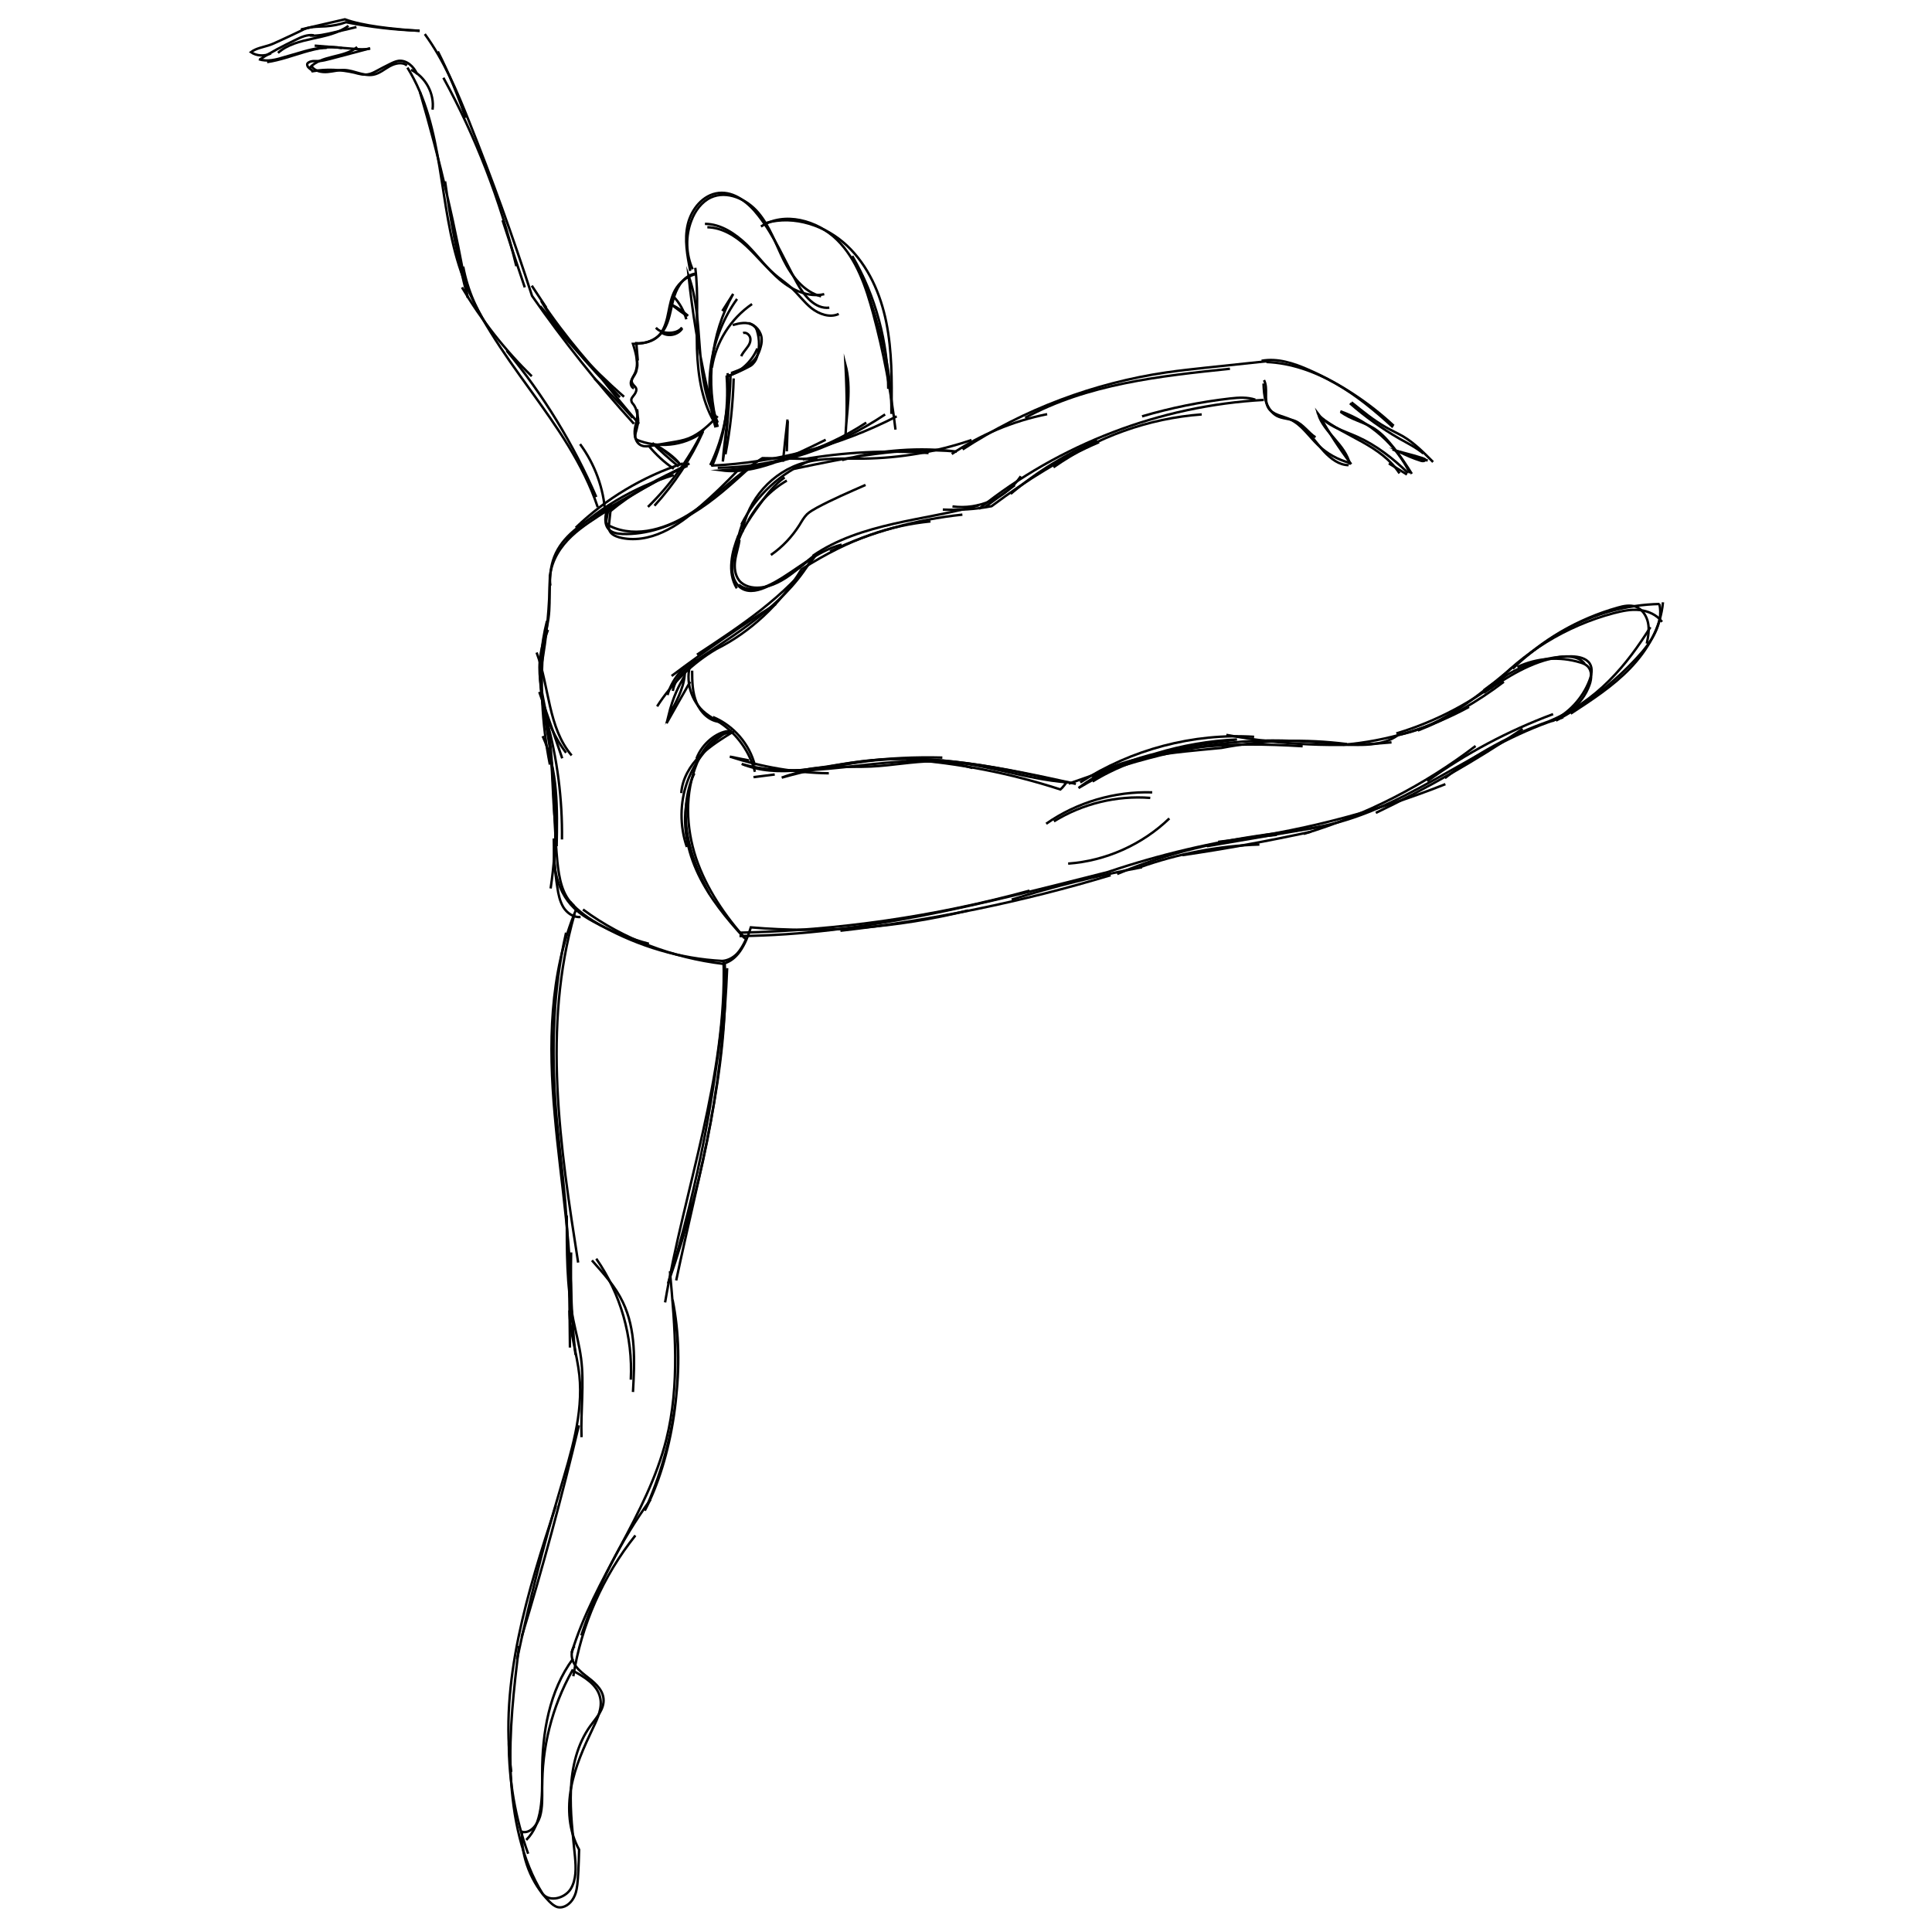 <?xml version="1.0" encoding="utf-8"?>
<!-- Generator: Adobe Adobe Illustrator 24.2.0, SVG Export Plug-In . SVG Version: 6.00 Build 0)  -->
<svg version="1.1" id="Layer_2" xmlns="http://www.w3.org/2000/svg" xmlns:xlink="http://www.w3.org/1999/xlink" x="0px" y="0px"
	 width="800px" height="800px" viewBox="0 0 800 800" style="enable-background:new 0 0 800 800;" xml:space="preserve">
<style type="text/css">
	.st0{fill:none;stroke:#000000;stroke-miterlimit:10;}
</style>
<path class="st0" d="M288,113.3c-4.4,0.6-7.3,4.9-8.7,9.1s-1.7,8.8-3.6,12.7c-1.9,4-6.2,7.4-12.2,7c0.2,2.4,0.4,4.8,0.6,7.2"/>
<path class="st0" d="M296.9,176.6c-6.2-9.3-7.9-20.9-8.3-32.1c-0.3-11.2,0.7-22.4-0.7-33.6"/>
<path class="st0" d="M273.8,137.6c2.6,2,6.9,1.2,8.7-1.6"/>
<path class="st0" d="M263.4,182c8.8,3.7,19.5,2.8,27.3-2.9c-5.7,11.4-13.3,21.9-22.4,30.8"/>
<path class="st0" d="M294.1,192.6c5.7-11.7,8.3-25.1,7.2-38.1"/>
<path class="st0" d="M294.5,192.8c26.7-1.2,53.1-8.2,76.8-20.4"/>
<path class="st0" d="M296.3,177c-5.4-17.8-2-38.1,8.9-53.2"/>
<path class="st0" d="M286.8,111.5c-2.8-6.3-3-13.8-0.5-20.2c1.5-4,4.2-7.7,8-9.5c6.7-3.1,14.9,0.6,19.7,6.3
	c4.8,5.7,7.2,12.9,10.5,19.6c3.3,6.6,8.3,13.2,15.5,15"/>
<path class="st0" d="M291.9,92.7c6.6,0,12.6,4.1,17.4,8.7c4.7,4.7,8.6,10.2,13.7,14.5c5.1,4.3,11.8,7.4,18.3,5.9"/>
<path class="st0" d="M317.3,92.3c11.6-3.3,24.6,1.1,33.4,9.4c8.8,8.3,13.9,19.9,16.3,31.8c2.4,11.9,2.3,24.1,2.2,36.1"/>
<path class="st0" d="M263.7,148.2c0.1,1.4,0.4,2.7,0.1,4c-0.1,0.3-0.2,0.7-0.2,1c-0.1,0.6-0.3,1.1-0.6,1.6c-0.4,0.8-1,1.5-1.3,2.3
	c-0.3,0.9,0,1.6,0.6,2.3c0.5,0.6,1.1,0.9,1.2,1.9c0,1-0.7,2-1.3,2.7c-0.4,0.5-0.7,0.9-0.8,1.5c0,0.6,0.2,1.2,0.6,1.6
	c1,1.1,1.5,2.5,1.8,4c0.3,1.4,0.7,3,0.3,4.5c-0.2,0.7-0.3,1.5-0.5,2.2c-0.1,0.5-0.3,1-0.4,1.5c-0.1,0.8-0.5,2.4,0.6,2.8"/>
<path class="st0" d="M307.4,220.3c2.1-13.4,12.5-25.1,25.6-28.7c7.9-2.2,16.3-1.6,24.6-1.7c15.2-0.2,30.3-2.8,44.7-7.7"/>
<path class="st0" d="M398.6,186.1c25.4-16.6,54.4-27.5,84.4-31.9c5.6-0.8,11.2-1.4,16.8-2c8.5-0.9,17-1.8,25.5-2.7"/>
<path class="st0" d="M405.4,210.7c33.4-26.8,75.2-42.8,117.9-45.1"/>
<path class="st0" d="M336.5,230.2c9.9-6.9,21.7-10.6,33.5-13.3c11.8-2.7,23.8-4.4,35.4-7.7"/>
<path class="st0" d="M394.4,209.7c10.8,1.5,22.2-3.5,28.3-12.5"/>
<path class="st0" d="M418.5,204.5c10.8-9.1,22.9-16.5,35.8-22.1"/>
<path class="st0" d="M436.2,193.5c18-12.6,39.4-20.3,61.4-21.9"/>
<path class="st0" d="M424.5,173c25.7-14,55.7-17.3,84.8-20.3"/>
<path class="st0" d="M523.2,158.8c0.1,2.5,0.2,5.1,1,7.5c0.8,2.4,2.3,4.7,4.5,5.9c2.3,1.2,5.1,1.1,7.5,2.1c3.4,1.4,5.5,4.8,8.5,6.8"
	/>
<path class="st0" d="M540.3,178.2c3.1,2.4,5.3,5.9,8,8.8s6.2,5.6,10.1,5.6"/>
<path class="st0" d="M559.5,192.2c-5-6.6-9.5-13.6-12.9-19.6c5.4,4.2,11.6,7.1,17.5,10.4c5.9,3.3,11.7,7.3,15.4,13"/>
<path class="st0" d="M555,170.3c12.4,4.4,23,13.8,28.8,25.6"/>
<path class="st0" d="M575.1,191.9c2.5,1.5,5,3,7.5,4.6"/>
<path class="st0" d="M579.1,186.9c3,1.6,6.1,2.9,9.3,3.9c0.6,0.2,1.6,0.2,1.8-0.4C590.2,190.1,590.1,189.8,579.1,186.9z"/>
<path class="st0" d="M559,167c6.3,5.5,13.1,10.4,20.4,14.6c3.4,1.9,7,3.7,10,6.2"/>
<path class="st0" d="M522.4,149.4c6.6-1.2,13.3,1,19.4,3.7c13,5.7,25,13.6,35.3,23.2"/>
<path class="st0" d="M519.8,165.5c-3.3-1.1-6.9-0.9-10.4-0.5c-12.3,1.4-24.6,3.9-36.5,7.4"/>
<path class="st0" d="M279,196.7c-16.8,5.1-32.4,14.4-44.8,26.9"/>
<path class="st0" d="M282.8,191.9c-16.6,5.4-31.9,14.6-44.4,26.6"/>
<path class="st0" d="M455.1,183.1c-15.3,6.5-29.6,15.4-44.5,26.5c-6.6,1.3-13.4,1.7-20.2,1.4"/>
<path class="st0" d="M420.2,200.9c-4,3-8.1,5.9-12.1,8.9"/>
<path class="st0" d="M398.5,213.1c-19,2-37.6,7.1-54.8,15.2"/>
<path class="st0" d="M385.3,215.9c-16.6,1.7-32.9,6.8-53.4,19.8c-8.6,14.4-21.5,26.2-35.2,33c-9.9,5.8-18.4,14.1-24.6,23.8"/>
<path class="st0" d="M276.7,296.7c3.1-5.6,6.2-11.2,6.8-16.9C281.2,283.9,278.8,288,276.7,296.7z"/>
<path class="st0" d="M285.8,282.3c-3.3,5.7-6.6,11.5-9.8,17.2"/>
<path class="st0" d="M223.3,286.5c3.2,9.2,6.4,18.3,9.5,27.5"/>
<path class="st0" d="M222.2,270.2c5.3,14.2,4.7,31.1,14.5,42.6"/>
<path class="st0" d="M229.3,347.2c0,6.8,0.4,13.6,1.5,20.3c0.4,2.8,1,5.7,2.5,8.2c1.5,2.4,4.2,4.3,7.1,4"/>
<path class="st0" d="M304.2,302.6c-5,3.1-10.1,6.2-14.3,10.3c-4.2,4.2-7.4,9.6-7.8,15.5"/>
<path class="st0" d="M312,321.8c2.9-0.4,5.9-0.7,8.8-1.1"/>
<path class="st0" d="M359.4,315c-13.7,2.1-27.4,3.8-35.7,7c21.6-6.1,44.1-8.9,66.5-8.3"/>
<path class="st0" d="M452.4,323.6c25.4-15.8,57.2-16.4,87-14.6"/>
<path class="st0" d="M250.6,212.5c-0.6-10.3-4.3-20.3-10.4-28.6"/>
<path class="st0" d="M246.9,205.8c-9.4-21.8-21.9-42.3-37.1-60.6"/>
<path class="st0" d="M220.2,155.8c-11.2-10.9-20.9-23.3-28.9-36.8"/>
<path class="st0" d="M203.4,137.3c-5.8-7.9-9.8-17.2-11.6-26.9"/>
<path class="st0" d="M184.3,75.1c2.2,15.6,4.9,31.1,9.4,48.2c-4.9-28.7-11.6-57.2-19.8-85.2"/>
<path class="st0" d="M217.3,119c-3.1-9.3-6.2-18.5-9.2-27.8"/>
<path class="st0" d="M213.8,110.2c-6.6-27.2-16.8-53.5-30.2-78"/>
<path class="st0" d="M220.2,118.3c2,3,4,6.1,6,9.1"/>
<path class="st0" d="M256.7,164.5c-13.6-13.3-25.9-28.1-32.6-39.9C233.9,139.4,245.7,152.9,256.7,164.5z"/>
<path class="st0" d="M258.4,164.3c-14.1-12.3-26.8-26.3-34.7-37.5c2.6,3.1,5.2,6.1,7.8,9.2"/>
<path class="st0" d="M246.1,156.7c5.5,5.2,10.9,10.6,15.9,16.3"/>
<path class="st0" d="M281,193.2c-3.7-3.1-7.3-6.2-10.9-9.8"/>
<path class="st0" d="M247.1,154.1c5.6,7.3,11.5,14.5,17.5,21.4"/>
<path class="st0" d="M281.5,192.1c-2.7-2.4-5.4-4.8-9.5-7.6C275.5,186.7,278.9,188.9,281.5,192.1z"/>
<path class="st0" d="M288,113.5c-3.6,1-6.7,3.4-8.5,6.7c-1.5,2.8-2.1,5.9-2.7,9c-0.6,3.1-1.4,6.3-3.2,8.8c-1.9,2.6-5.1,4.3-11.5,4.4
	c1.3,4.1,2.6,8.6,0.7,12.4c-0.5,1-1.2,2-1.5,3.1c-0.3,1.1,0.1,2.5,1.2,2.9"/>
<path class="st0" d="M282.4,135.6c-1.2,1.7-3.4,2.2-5.4,2.2c-2,0-4.1-0.6-5.4-2.1"/>
<path class="st0" d="M278,126.1c2.4,1.2,4.6,2.7,6.6,4.4C284.5,130.8,284.4,131,278,126.1z"/>
<path class="st0" d="M278.9,122.8c2.5,2.6,4.3,5.9,5.3,9.4"/>
<path class="st0" d="M263.8,169.5c0.6,2.6-0.5,5.3-0.9,8c-0.4,2.7,0.2,6,2.8,7c1.3,0.5,2.7,0.3,4,0.1c2.8-0.5,5.5-0.9,8.3-1.4
	c2.4-0.4,4.9-0.8,7.2-1.7c4.7-1.9,8.5-5.6,12-9.2"/>
<path class="st0" d="M129.1,27.6c1.4,1.9,4.1,2.4,6.5,2.2s4.7-0.9,7.1-0.8c4.1,0.2,8,2.7,12,1.9c2.5-0.5,4.5-2.3,6.7-3.5
	c2.2-1.2,5.2-1.9,7.1-0.3"/>
<path class="st0" d="M179.1,45.4c0.9-6.6-2.9-13.6-8.9-16.5"/>
<path class="st0" d="M128.2,28.1c4.9-5.4,14.1-4,19.7-8.6"/>
<path class="st0" d="M110.6,25.7c10.5-1.5,20.6-7.7,31-5.8"/>
<path class="st0" d="M144.3,10.7c-8.5,6.2-21.3,4.2-29.2,11.2"/>
<path class="st0" d="M173.8,12.8C162,12,150.2,10.7,142.8,8c-6.1,1.4-12.2,2.8-18.2,4.2"/>
<path class="st0" d="M192.8,48.8c-3.2-9.4-7-18.6-11.5-27.5"/>
<path class="st0" d="M358.4,200.8c-6.8,3-13.6,5.9-20.1,9.4c-1.4,0.8-2.9,1.6-4.1,2.7c-1.3,1.3-2.2,2.9-3.1,4.4
	c-3.1,4.9-7.1,9.2-11.9,12.5"/>
<path class="st0" d="M306.2,223.6c-0.4,2.9-1.4,5.6-1.8,8.5c-0.4,2.9-0.1,6,1.7,8.3c2,2.4,5.4,3.2,8.6,2.9c5-0.4,9.6-3,13.6-6.1
	c4-3,7.7-6.6,12-9.2"/>
<path class="st0" d="M523.4,157.4c1.8,3.5-0.2,8.1,1.8,11.5c1.8,2.9,5.8,3.3,8.9,4.7c4.9,2.2,7.9,7.1,11.8,10.8
	c3.6,3.5,8.2,6,13.1,7.3"/>
<path class="st0" d="M559,192.4c-1.8-8.3-10.8-13.2-13.2-21c3.8,5.1,10.5,6.9,16.3,9.5c7.8,3.5,14.7,8.9,20.9,14.9"/>
<path class="st0" d="M555.1,170.5c4.2,3.2,9.6,4.2,14,7c3.2,2.1,5.7,5,8.1,8c2.7,3.4,5.1,7,7.4,10.7"/>
<path class="st0" d="M576.6,186.1c4.8,1.9,9.6,3.4,14.6,4.6"/>
<path class="st0" d="M559.6,166.6c4.6,3.7,9.2,7.5,14.4,10.4c2.3,1.3,4.7,2.4,7,3.7c4.7,2.8,8.5,6.7,12.4,10.6"/>
<path class="st0" d="M524.4,149.9c10,0.4,19.7,3.8,28.5,8.8c8.7,4.9,16.5,11.4,23.9,18.2"/>
<path class="st0" d="M336.8,230.2c-10,18.3-28.5,30-45.8,41.5c-5.4,3.6-11.3,8-12.4,14.4"/>
<path class="st0" d="M286,274.6c-2.4,7.3,0.1,15.9,6.1,20.7c1.9,1.5,4,2.7,6.1,4c7.1,4.7,12.3,12.1,14.4,20.3"/>
<path class="st0" d="M302.6,303.4c-6.6,0.3-11.5,6.4-14,12.6c-5.1,12.4-4.6,26.6-0.4,39.3c4.3,12.7,12,24,20.9,33.9"/>
<path class="st0" d="M283.3,193.3c-11.7,5.9-23.1,12.2-34.4,18.8c-7.9,4.6-16.1,10-19.4,18.5c-3.1,8-1.2,17-2.4,25.5
	c-0.8,5.9-3.1,11.6-3.6,17.6c-0.6,7.1,1.2,14.1,2.5,21.1c3.8,20.4,2.8,41.4,4.8,62.1c0.7,6.6,1.9,13.8,6.9,18.2"/>
<path class="st0" d="M252.3,209.2c-0.4,1.9-0.8,3.7-1.1,5.6c-0.1,0.7-0.3,1.4,0.1,2c0.3,0.5,0.9,0.9,1.4,1.1c11,5.2,24.2,0.8,34.3-6
	c10.1-6.8,18.5-15.9,28.7-22.2c7.6,0.1,15.2,0.2,22.8,0.5"/>
<path class="st0" d="M247.5,210c-11.9-35.8-44.2-61.8-56.6-97.5c-9.6-27.7-6.7-59.6-22.2-84.5"/>
<path class="st0" d="M279,194.1c-3.9-2.6-7.4-5.9-10.4-9.5"/>
<path class="st0" d="M262.5,175.5c-15.1-16.7-29.2-34.3-42.2-53c-7.9-24.4-16.6-48.5-26.1-72.3c-5-12.5-10.3-25.1-18.3-36.1"/>
<path class="st0" d="M172.7,30.7c-1.3-3.1-4.3-5.9-7.7-5.5c-1.3,0.2-2.5,0.8-3.7,1.4c-1.8,0.9-3.6,1.8-5.4,2.8
	c-1.1,0.6-2.3,1.2-3.6,1.4c-1.8,0.3-3.7-0.2-5.5-0.7c-5.7-1.3-11.6-1.6-17.4-0.6c-0.3-0.6-1-0.9-1.5-1.4c-0.5-0.4-0.9-1.2-0.6-1.8
	c0.1-0.2,0.4-0.4,0.6-0.5c1.2-0.7,2.7-0.5,4.1-0.5c1.6-0.1,3.1-0.5,4.7-0.9c5.5-1.5,11.1-2.9,16.6-4.4"/>
<path class="st0" d="M107.2,24.5c3.4,1.2,7.2,0.2,10.7-0.9c1.7-0.5,3.4-1,5.2-1.5c4-1.2,8.1-2.4,12.2-2.3"/>
<path class="st0" d="M130.3,18.9c5.3,0.4,10.7,0.9,16,1.3c2.3,0.2,4.6,0.4,6.9-0.1"/>
<path class="st0" d="M107.8,24.5c4.5-3,9.5-5.5,14.4-7.9c2.4-1.2,5-2.4,7.7-2"/>
<path class="st0" d="M128.3,14.7c3.2,0.3,6.5-0.5,9.6-1.2c3.2-0.8,6.5-1.5,9.7-2.3"/>
<path class="st0" d="M112.2,22.1c-2.7,1.3-6,1.1-8.3-0.5c2.1-1.6,4.8-2,7.3-2.8c1.3-0.4,2.6-1,3.9-1.6c3.4-1.6,6.8-3.1,9.6-4.5
	c3-1.8,6.7-1.6,10.2-1.8c2.8-0.2,5.6-0.7,8.4-1.7c10,2,20.2,3.2,30.4,3.5"/>
<path class="st0" d="M236,373.3c3.6,4.3,8.3,7.4,13.2,10.1c15.4,8.5,32.6,13.6,49.8,14.5c2.3-0.1,4.5-1.3,6.1-2.9
	c1.6-1.7,2.7-3.7,3.7-5.8"/>
<path class="st0" d="M238.6,376.5c-11.2,26.6-11.5,56.4-8.9,85.1c2.5,28.7,7.7,57.3,6.7,86.1"/>
<path class="st0" d="M235.8,542.6c0.1,9.1,3.1,17.8,4.1,26.8c1.7,16.2-3.5,32.3-8.1,47.9c-6.9,23-12.7,46.3-17.7,69.8"/>
<path class="st0" d="M299.6,397.6c1.5,48-16.2,94.3-24.2,141.7"/>
<path class="st0" d="M277.4,526.4c2.1,23.3,4.2,47-1.5,69.7c-7.9,31.3-29.8,57.4-39.2,88.3"/>
<path class="st0" d="M214.9,681.6c-2.1,17.6-4.2,35.4-3.4,53.1s4.6,35.7,13.2,49.5c2.9,3.5,9.1,1.9,11.6-2c2.4-3.9,2.2-8.8,1.8-13.3
	c-0.9-9.3-2.1-18.6-1.7-27.9c0.4-9.3,2.6-18.8,8.1-26.4c2.5-3.4,5.8-6.9,5.4-11.2c-0.4-4.2-4.2-7.1-7.6-9.7
	c-1.9-1.5-3.7-3.1-4.8-5.3s-1.1-5,0.4-6.8"/>
<path class="st0" d="M237.3,686.8c-9.9,13.4-12.8,30.7-12.8,47.3c0,9.8,0.3,20.9-6.6,27.8"/>
<path class="st0" d="M307.1,316.3c15.1,6.2,32.2,1.2,48.4-0.9c30.1-3.9,60.4,2.7,90,9.2"/>
<path class="st0" d="M306.2,387.6c51.3-0.5,101.5-13.6,152.5-26.5c21.3-7.2,43.3-12.4,65.6-15.5c8.9-1.2,17.9-2.2,26.7-4.3
	c34.4-8.3,62.3-34.1,96.3-44.3"/>
<path class="st0" d="M442.5,324.5c24.8-8.9,50.5-16.5,76.8-17.7c10.2-0.5,20.4,0.1,30.5,0.9c10.7,0.9,22.1,2,29.2-3.4
	c13.5-2.5,25.4-10.4,36.2-18.9c10.8-8.5,20.9-18,33-24.7c11.9-6.6,25.4-10.3,39-10.6"/>
<path class="st0" d="M644.3,298.4c12.5-6.8,23.9-15.6,33.6-26.1c5.7-6.1,11.1-14.1,9.2-22.2"/>
<path class="st0" d="M614.3,285.9c10.6-8.1,23.3-14.4,36.6-14.1c2.8,0.1,5.9,0.7,7.4,3c1.3,2.1,0.7,4.8-0.2,7.1
	c-2.8,7.2-8.4,13.3-15.4,16.7"/>
<path class="st0" d="M245.1,521.9c4.8,5.4,9.7,10.8,12.8,17.3c5.5,11.4,4.9,24.6,4.2,37.2"/>
<path class="st0" d="M433.2,341.1c12.7-8.9,28.4-13.5,43.9-13"/>
<path class="st0" d="M442.3,357.6c15.6-1.1,30.7-7.9,41.9-18.7"/>
<path class="st0" d="M335.6,190.7c-12.3,5-22.7,14.6-28.6,26.5"/>
<path class="st0" d="M305.8,221.6c-1.4,3.6-2.6,7.2-2.9,11c-0.4,3.8,0.2,7.8,2.2,11"/>
<path class="st0" d="M307.6,216.2c-1.6,4.6-2.9,9.4-3.8,14.2c-0.4,2.4-0.8,4.9-0.4,7.3c0.4,2.4,1.7,4.8,3.8,6
	c3.2,1.9,7.3,0.7,10.7-0.9c6.8-3,13-7.2,18.5-12.2"/>
<path class="st0" d="M304.5,229.9c0.6-7.8,5.4-14.6,10-20.9c3-4.2,6.2-8.4,10.4-11.3"/>
<path class="st0" d="M309.9,215.5c3.7-6.8,9.2-12.6,15.9-16.5"/>
<path class="st0" d="M305.9,242.1c2,1.7,4.8,2.1,7.4,1.8s5-1.5,7.3-2.7c9.4-5.2,17.5-13,27.9-15.7"/>
<path class="st0" d="M338.1,229.6c-12.9,17.4-31.4,29.6-49.5,41.5"/>
<path class="st0" d="M321.3,250.1c-14.8,9.3-29.2,19.3-43.2,29.8"/>
<path class="st0" d="M288.3,272.8c-5.7,3.2-10.1,8.7-11.9,15"/>
<path class="st0" d="M286.6,277.7c0,4.5,0.1,9.1,1.8,13.2c1.7,4.1,5.4,7.8,9.8,8"/>
<path class="st0" d="M295.2,296.9c8.5,3.5,15.2,11.2,17.4,20.1"/>
<path class="st0" d="M288.4,314.1c2.3-6.2,8.3-10.9,13.2-11.4c-7.8,4.8-13.9,12.4-17,21c-3.1,8.6-3.2,18.3-0.2,27"/>
<path class="st0" d="M287.5,320.2c-3.7,7.9-4.3,17-2.8,25.6c1.5,8.6,5,16.8,9.1,24.4"/>
<path class="st0" d="M284.7,330.4c-2.5,10.6-0.2,21.9,4.5,31.7c4.7,9.8,11.7,18.3,19,26.3"/>
<path class="st0" d="M226.5,257.1c-2.6,10.2-3.3,20.8-2.2,31.2c0.8,7.6,2.6,15.1,3.5,22.6c1.4,11.6,0.9,23.3,2.7,34.4
	c-2.5,10.7-0.7,23.1,7.3,30.8c2.3,2.2,5.1,4,7.9,5.5c7.2,4,15,7.1,23,9.2"/>
<path class="st0" d="M241.4,376.6c16.9,12.5,37.4,20,57.9,22.5c4.6-1.2,8.5-5,11.6-15.1c30.1,2.6,60.7,0.2,90-7"/>
<path class="st0" d="M306.4,386.2c40.5-0.9,80.8-6.7,119.9-17.4"/>
<path class="st0" d="M348,385.4c37.9-4.3,75.4-12,111.9-23"/>
<path class="st0" d="M418.9,372.5c17.7-5.5,35.8-10,54-13.4"/>
<path class="st0" d="M462.6,361.9c21-8.8,43.4-14.2,66.1-16.2"/>
<path class="st0" d="M504.4,348.6c32.2-3.8,63.9-11.9,94.1-23.9"/>
<path class="st0" d="M539.8,345.3c25.6-7.7,49.9-20.1,71.2-36.4"/>
<path class="st0" d="M569.7,336.6c21.1-10.1,41.4-21.7,60.8-34.8"/>
<path class="st0" d="M591,323.5c16-11.6,33.6-20.9,52.1-27.8"/>
<path class="st0" d="M556,308.4c18.3-1.5,36.2-6.9,52.3-15.7"/>
<path class="st0" d="M578.2,303.7c16.7-5,32.5-13.4,46-24.5"/>
<path class="st0" d="M587.1,302.5c12.7-5,24.7-11.9,35.6-20.2"/>
<path class="st0" d="M614.4,286.9c9.6-6.5,19.7-13.1,31.2-14.8c3.8-0.6,8.3-0.3,10.6,2.8"/>
<path class="st0" d="M628.3,276.2c8.1-3.8,17.5-4.5,26-1.9c1.1,0.3,2.3,0.8,3.1,1.6c1.9,1.9,1.7,5.1,0.8,7.6
	c-1.5,4.3-4.3,8.1-8.1,10.8"/>
<path class="st0" d="M617.1,285.3c13.5-15.2,31.5-26.2,51.1-31.4c3.5-0.9,7.1-1.7,10.7-1.3c3.6,0.4,7.2,2,9.3,4.9"/>
<path class="st0" d="M626.4,276.9c12-11.9,27.1-20.7,43.5-25.3c2.4-0.7,5-1.2,7.4-0.4c2.7,1,4.5,3.8,5.1,6.6
	c0.6,2.9,0.1,5.8-0.5,8.7"/>
<path class="st0" d="M650.4,295.5c8.7-5.7,17.5-11.4,24.6-18.8c7.2-7.5,12.7-16.9,13.6-27.3"/>
<path class="st0" d="M683.4,259.7c-9.7,15.5-21.9,30.7-42.3,39.1c-15.4,5.4-29.9,13.3-42.8,23.4"/>
<path class="st0" d="M436.4,340.1c11.8-7.3,26-10.8,39.9-9.7"/>
<path class="st0" d="M576.2,307.4c-22.8,2.1-45.9,1.1-68.4-3.1"/>
<path class="st0" d="M519.3,305.1c-25.2-1.6-50.8,5.2-72,18.9"/>
<path class="st0" d="M446.6,326.3c17.1-13,39.4-16.6,65.6-20.1C489.5,307.2,467,314,446.6,326.3z"/>
<path class="st0" d="M471.7,359.2c16-5.7,32.8-9,49.8-9.5"/>
<path class="st0" d="M489.6,354.1c17.9-2.6,35.7-5.9,53.3-9.7"/>
<path class="st0" d="M499.7,350.4c16.2-2.8,32.5-5.5,48.7-8.3"/>
<path class="st0" d="M452.1,321.6c14.9-8.8,33-9.9,53.7-11.9c17.1-3.3,34.6-3.8,51.9-1.6"/>
<path class="st0" d="M310.2,314.9c-2.7-0.5-5.3-1.1-8-1.6c13.2,4.3,27.1,6.7,41,6.9"/>
<path class="st0" d="M307.6,316.5c30.8,8.4,64.4-7.4,95.1,1.5"/>
<path class="st0" d="M329.6,319.7c9.9-3.1,20.6-1.8,31.1-2.3c8.6-0.4,17.2-2.1,25.8-2.2c18.9-0.1,37.1,7.5,56,8.8"/>
<path class="st0" d="M318.2,318.2c13.8,2.5,27.7-1.5,41.6-3.1c27.4-3.2,54.9,2.9,81.8,8.9c0,0-1.7,2.3-2.5,2.9
	c-20.6-6.7-42.1-10.9-63.8-12.5"/>
<path class="st0" d="M300.1,398.8c2,44.4-11,87.9-20.1,131.4"/>
<path class="st0" d="M276.6,531.5c6.3-20.4,11.4-41.1,15.4-62c4-21.1,6.9-42.6,9.1-68.6C299.4,442.7,293,484.4,276.6,531.5z"/>
<path class="st0" d="M237.9,378.5c-13.4,46.6-6,96.4,1.5,144.3"/>
<path class="st0" d="M234.4,386.2c-5.5,23.9-6.1,48.8-4.2,73.3c1,12.5,2.7,25,3.8,37.5c1.7,20.3,1.8,40.6,2,61"/>
<path class="st0" d="M236.5,518.6c-0.3,14.1,0.2,28.3,1.8,42.4"/>
<path class="st0" d="M234.7,503.3c0,14.5-0.1,29.1,2.7,43.3c1.1,5.3,2.5,10.5,3.2,15.8c1.4,10.8-0.2,21.8,0.2,32.7"/>
<path class="st0" d="M267,625.5c12.8-28.2,17-60.3,11.5-87.3C284.4,570.4,277.9,604.7,267,625.5z"/>
<path class="st0" d="M269.4,620.9c-12.4,17.1-22.1,36.2-28.7,56.3"/>
<path class="st0" d="M263.1,635.8c-13.4,16.8-22.4,37.1-25.7,58.3"/>
<path class="st0" d="M239.7,590.2c-7,29.4-14.9,58.6-23.7,87.6"/>
<path class="st0" d="M230.2,623.4c-11.7,35.8-23.5,73-18.5,110.3"/>
<path class="st0" d="M210.7,721.8c0,15.6,2.7,31.2,8,45.8"/>
<path class="st0" d="M239.8,765.9c-4.3-7.7-4.9-17.1-3.3-25.7c1.6-8.7,5.3-16.8,9.1-24.8c1.9-3.9,3.9-8.3,2.9-12.5
	c-1.2-5.4-6.6-8.6-11.5-11.2c-8.6,15.3-12.6,32.1-12.5,48.8c0,3.9,0.2,7.9-0.9,11.7c-1.2,3.7-4.2,7.2-7.5,6.3
	c-0.3,10.6,3.9,21.3,11.3,28.8c1,1,2.1,2,3.5,2.4c2.7,0.6,5.3-1.4,6.6-3.8C239,783.2,239.4,780.4,239.8,765.9z"/>
<path class="st0" d="M246.9,521.2c10.1,14.5,15.2,32.4,14.3,50.1"/>
<path class="st0" d="M251.5,210.2c-0.9,3.2-1.6,7.1,0.9,9.3c1.4,1.2,3.3,1.5,5.2,1.6c10.2,0.4,20.3-3.2,29.1-8.5
	c8.8-5.3,16.4-12.3,24-19.2"/>
<path class="st0" d="M285.5,191.9c-12.9,6.6-25.5,13.9-37.7,21.8c-5.2,3.4-10.4,6.9-14.3,11.7c-3.9,4.8-6.5,11-5.6,17.1"/>
<path class="st0" d="M227.7,238c-0.1,12.8-1.3,25.6-3.6,38.2"/>
<path class="st0" d="M225.3,264.6c-1.8,17.3-1,34.9,2.4,52"/>
<path class="st0" d="M224.7,304.8c6.4,14.1,6.1,30.2,5.8,45.6"/>
<path class="st0" d="M226.9,260.8c-6.3,16.8-3.3,36.7,7.5,50.9"/>
<path class="st0" d="M226.4,298.3c4.4,16,6.5,32.7,6.3,49.3"/>
<path class="st0" d="M228.1,313.4c2.6,18,2.6,36.5-0.1,54.5"/>
<path class="st0" d="M253.1,208.7c-0.3,2.7-0.6,5.4-0.9,8.2c-0.1,0.9-0.2,1.8,0.1,2.6c0.6,1.7,2.4,2.5,4.1,3
	c6,1.6,12.5,0.4,18.1-2.2c5.7-2.6,10.6-6.4,15.3-10.5c5.5-4.7,10.7-9.8,15.7-15"/>
<path class="st0" d="M284.7,192.9C273,197.5,262,204,252.3,212"/>
<path class="st0" d="M291.1,178.7c-5,11.2-11.8,21.6-20.1,30.7"/>
<path class="st0" d="M299.3,191.1c1.9-11.9,2.6-24,3.2-36.1C302.3,169,299.8,183,299.3,191.1z"/>
<path class="st0" d="M294.8,193.1c4.7-10.9,7.1-22.7,6.1-37.2c5.6-1.7,10.4-6.1,12.7-11.6"/>
<path class="st0" d="M297.2,175c-10.5-18.2-5.1-41.6-12.1-60.9c1.6,15.2,4.1,30.3,7.4,45.3C293.8,165,295.5,171.1,297.2,175z"/>
<path class="st0" d="M299.1,128.8c1.5-2.4,3-4.7,4.5-7.1c-9.3,16.6-11.6,36.9-6.4,55.1"/>
<path class="st0" d="M285.8,112.2c-1.2-6.4-2.5-13-1-19.3c1.5-6.3,6.3-12.3,12.8-13c6.5-0.7,12.4,4.1,16.4,9.3
	c6.6,8.4,10.8,18.5,16,27.9c2.9,5.3,7.5,11,13.4,10.3"/>
<path class="st0" d="M292.9,94.1c6.1,0.1,11.7,3.6,16.2,7.8c4.5,4.2,8.3,9.1,13.1,12.9c1.8,1.4,3.6,2.7,5.3,4.2
	c3,2.7,5.4,6.1,8.5,8.6c3.2,2.5,7.6,4.1,11.3,2.4"/>
<path class="st0" d="M315.1,93.8c9.6-6.3,23.3-2.6,31.5,5.5s12,19.6,15,30.7c4.2,15.7,7.3,31.7,9.2,47.9"/>
<path class="st0" d="M303.8,156.7c-0.3,10.5-1.4,21-3.4,31.4"/>
<path class="st0" d="M341.9,182.1c-14.3,7.1-29.7,14.5-42.9,12.7c24-1.7,47.5-9.8,67.5-23.2"/>
<path class="st0" d="M297.2,193.7c21.7-0.2,43.4-6.8,61.5-18.7"/>
<path class="st0" d="M352.9,106c9.7,16.6,14.8,35.8,14.9,55"/>
<path class="st0" d="M357,114c6.2,18.6,12.5,37.7,12.1,57.4"/>
<path class="st0" d="M332.4,190.2c17.2-3,34.7-3.9,52.1-2.6"/>
<path class="st0" d="M348.7,190.5c15.8-4.3,32.5-5.4,47.5-3.5c-22.7-2.2-45.4,2.5-67.7,7.2"/>
<path class="st0" d="M394.1,188c11.9-8,25.4-13.7,39.5-16.5"/>
<path class="st0" d="M302.7,154.5c3.8-1.4,7.8-2.9,10.2-6.2c0.8-1.1,1.4-2.4,1.8-3.7c0.4-1.3,0.8-2.7,0.7-4.1
	c-0.1-3.1-2.5-6-5.5-6.7"/>
<path class="st0" d="M314.4,139.2c-0.3-1.8-1.1-3.5-2.6-4.5c-2.4-1.6-5.6-0.9-8.4-0.1"/>
<path class="st0" d="M306.9,147.5c0.6-1.3,1.6-2.4,2.4-3.5c0.9-1.1,1.6-2.5,1.4-3.9c-0.2-1.4-1.7-2.7-3-2.2"/>
<path class="st0" d="M294.8,152.2c1.6-10.5,7.8-20.3,16.6-26.3"/>
<path class="st0" d="M301.2,155.8c2.9-1,5.7-2.3,8.4-3.7c0.8-0.4,1.6-0.8,2.2-1.5c1-1,1.6-2.3,1.9-3.7c1-3.7,0.7-7.7-0.7-11.3"/>
<path class="st0" d="M324.2,191.2c0.6-5.8,1.2-11.7,1.9-17.5"/>
<path class="st0" d="M325.8,186.9c0.1-4.2,0.3-8.3,0.4-12.5"/>
<path class="st0" d="M350.1,151c2.6,9.8,0.4,20.1,0,29.3C350.7,172.9,350.8,165.4,350.1,151z"/>
</svg>
